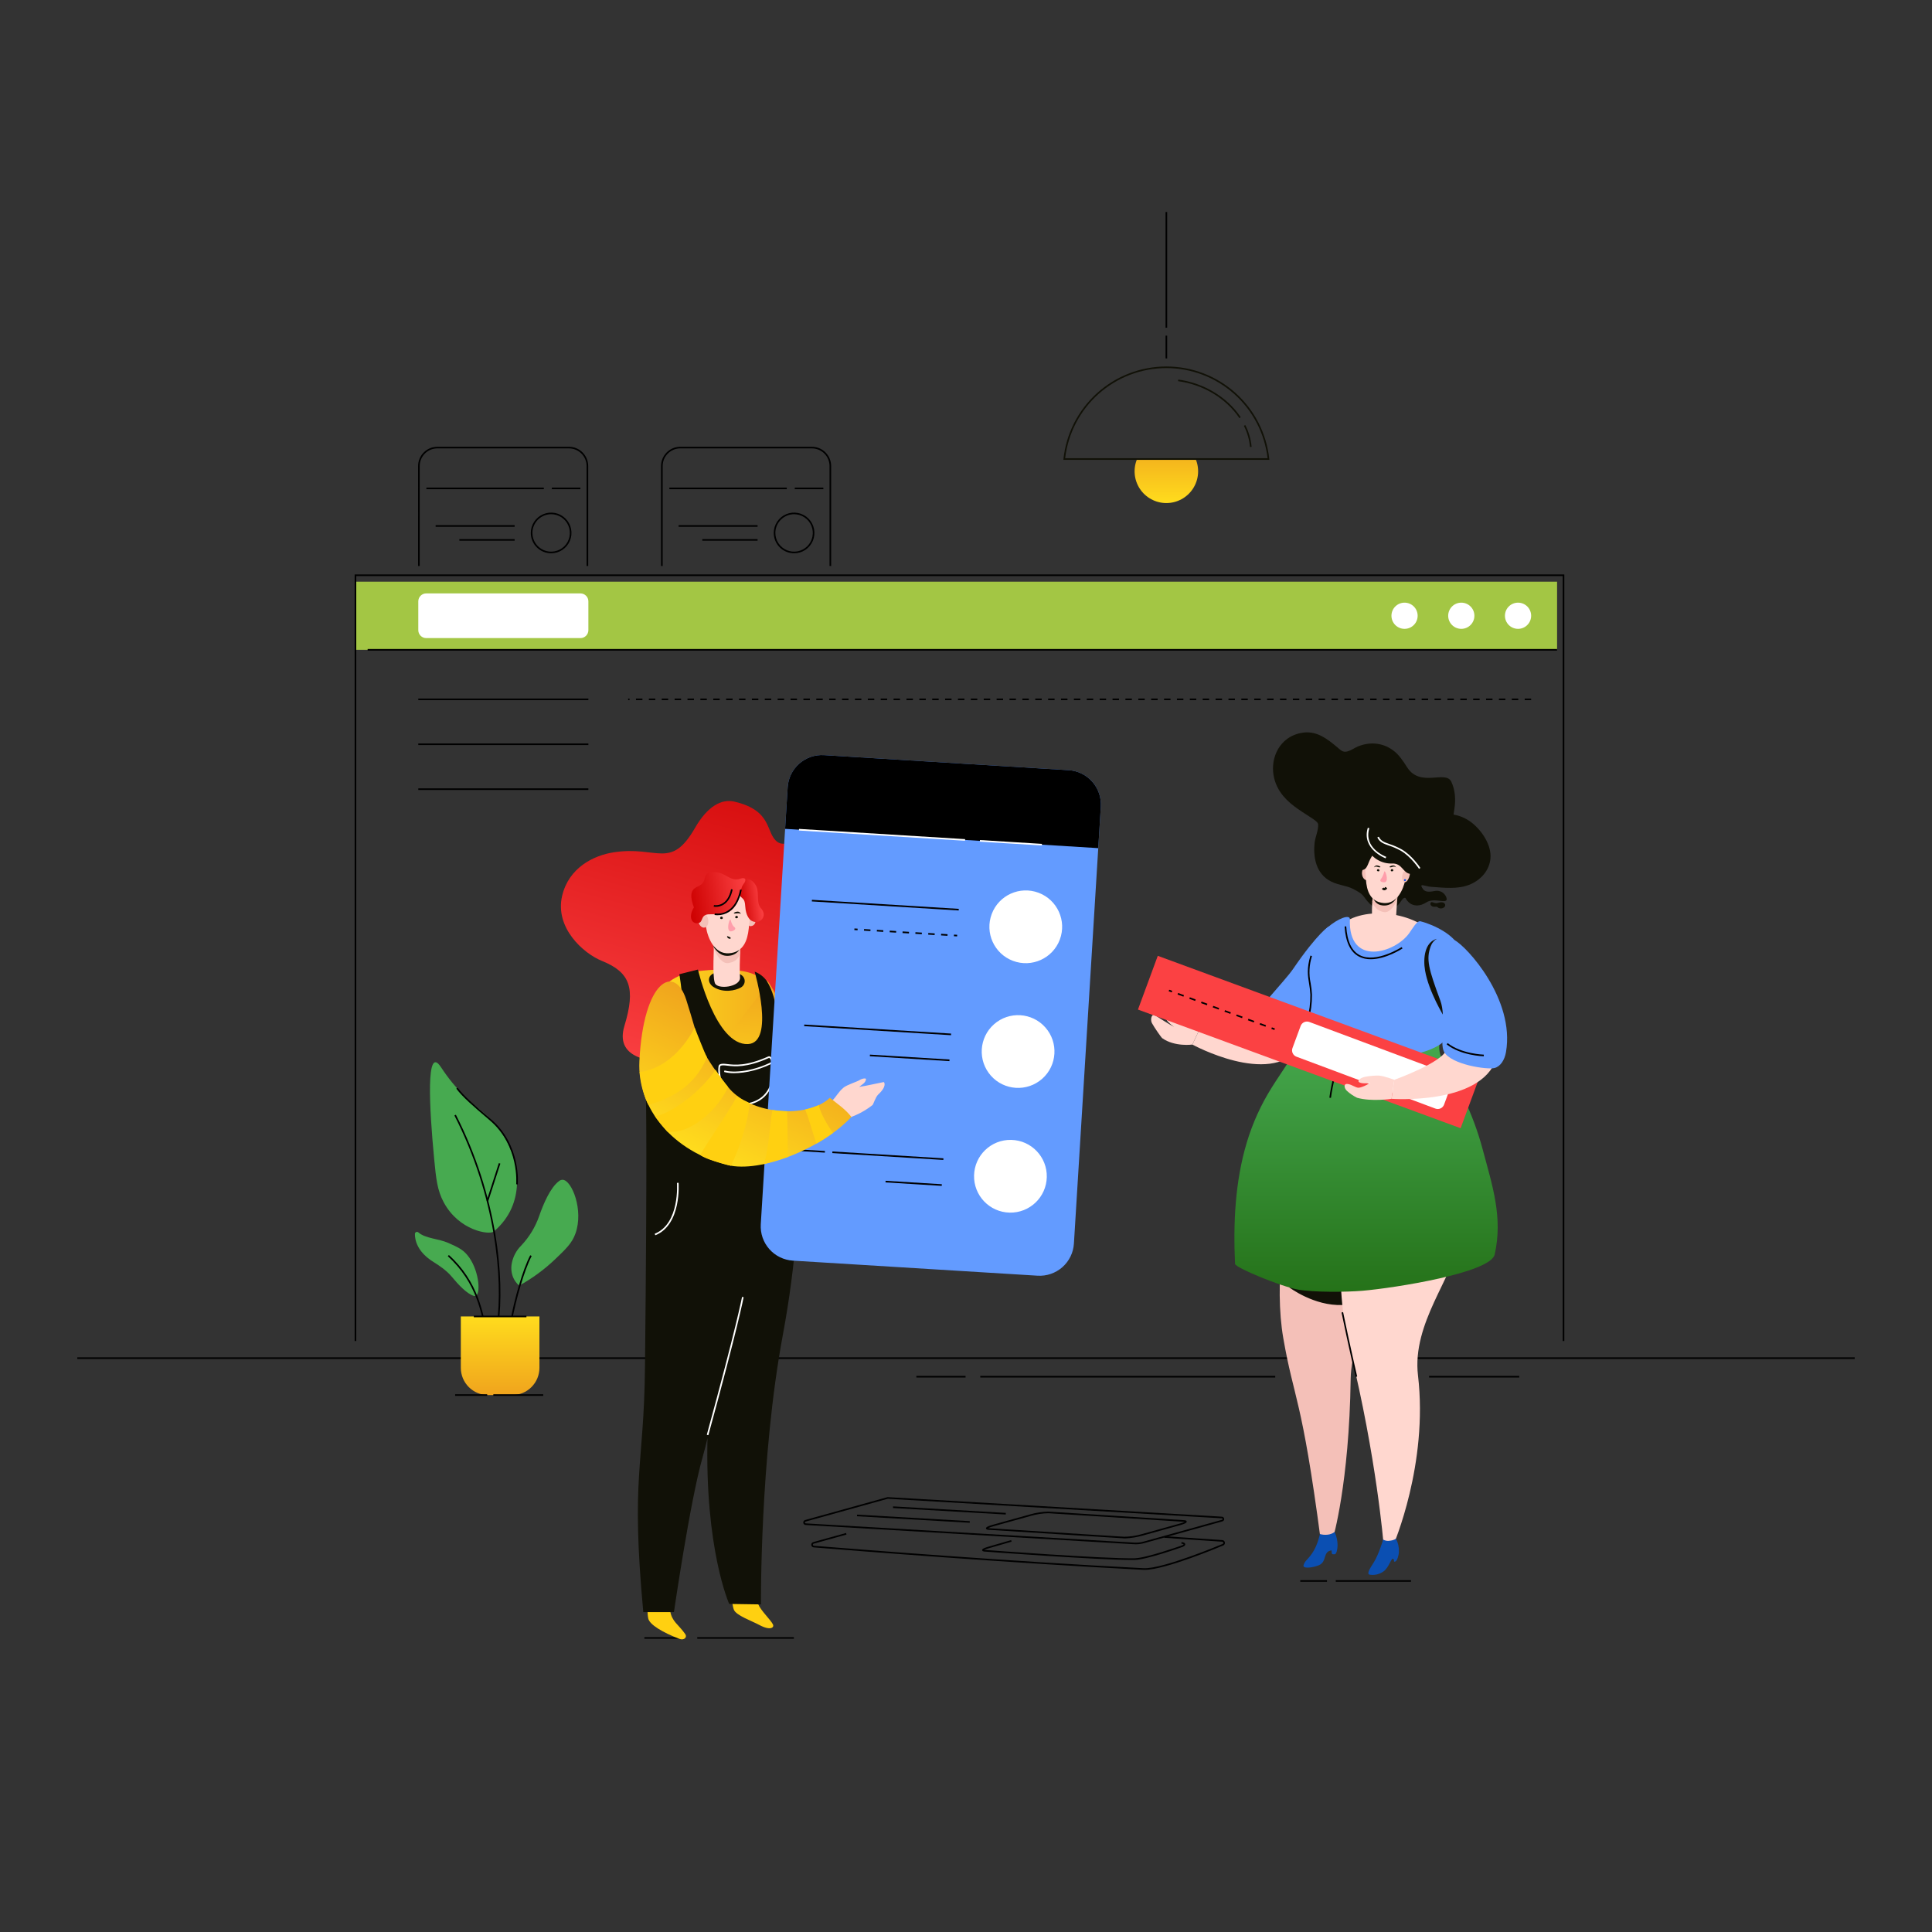 <svg width="589" height="589" viewBox="0 0 589 589" fill="none" xmlns="http://www.w3.org/2000/svg">
<rect x="0" y="0" width="589" height="589" fill="#333333" stroke="none"/>
<g clip-path="url(#clip0_144_1861)">
<path d="M565.441 413.804H23.561V414.295H565.441V413.804ZM430.168 481.736H407.233V482.227H430.168V481.736ZM404.546 481.736H396.414V482.227H404.546V481.736ZM201.531 172.554H202.022V142.07C202.024 140.645 202.59 139.28 203.598 138.272C204.605 137.265 205.971 136.698 207.395 136.697H247.524C248.948 136.698 250.314 137.265 251.321 138.272C252.329 139.28 252.895 140.645 252.897 142.07V172.554H253.388V142.07C253.386 140.515 252.768 139.025 251.668 137.925C250.569 136.826 249.078 136.208 247.524 136.206H207.395C205.84 136.208 204.35 136.826 203.251 137.925C202.151 139.025 201.533 140.515 201.531 142.07V172.554Z" fill="black"/>
<path d="M242.088 168.677C243.314 168.677 244.513 168.313 245.533 167.632C246.552 166.951 247.347 165.982 247.816 164.849C248.285 163.716 248.408 162.469 248.169 161.267C247.93 160.064 247.339 158.959 246.472 158.092C245.605 157.225 244.5 156.634 243.297 156.395C242.094 156.156 240.848 156.278 239.715 156.748C238.582 157.217 237.613 158.012 236.932 159.031C236.251 160.051 235.887 161.25 235.887 162.476C235.889 164.12 236.542 165.696 237.705 166.859C238.868 168.021 240.444 168.675 242.088 168.677ZM242.088 156.766C243.217 156.766 244.321 157.101 245.26 157.729C246.199 158.356 246.931 159.248 247.363 160.291C247.795 161.335 247.908 162.483 247.687 163.59C247.467 164.698 246.923 165.715 246.125 166.514C245.326 167.312 244.309 167.856 243.201 168.076C242.094 168.296 240.946 168.183 239.902 167.751C238.859 167.319 237.967 166.587 237.34 165.648C236.712 164.709 236.378 163.605 236.378 162.476C236.379 160.962 236.982 159.511 238.052 158.44C239.123 157.37 240.574 156.768 242.088 156.766ZM230.961 160.104H206.874V160.595H230.961V160.104ZM239.864 148.647H204.055V149.138H239.864V148.647ZM251.012 148.647H242.297V149.138H251.012V148.647ZM230.961 164.357H214.105V164.848H230.961V164.357ZM127.466 172.554H127.957V142.07C127.958 140.645 128.525 139.28 129.533 138.272C130.54 137.265 131.906 136.698 133.33 136.697H173.459C174.884 136.698 176.249 137.265 177.257 138.272C178.264 139.28 178.831 140.645 178.832 142.07V172.554H179.323V142.07C179.321 140.515 178.703 139.025 177.604 137.925C176.504 136.826 175.014 136.208 173.459 136.206H133.33C131.776 136.208 130.285 136.826 129.186 137.925C128.087 139.025 127.468 140.515 127.467 142.07L127.466 172.554Z" fill="black"/>
<path d="M168.023 168.677C169.249 168.677 170.448 168.313 171.467 167.632C172.487 166.951 173.282 165.982 173.751 164.849C174.221 163.716 174.343 162.469 174.104 161.267C173.865 160.064 173.274 158.959 172.407 158.092C171.54 157.225 170.435 156.634 169.232 156.395C168.03 156.155 166.783 156.278 165.65 156.747C164.517 157.217 163.548 158.011 162.867 159.031C162.186 160.051 161.822 161.249 161.822 162.476C161.824 164.12 162.477 165.696 163.64 166.858C164.802 168.021 166.379 168.675 168.023 168.677ZM168.023 156.766C169.152 156.766 170.256 157.101 171.195 157.728C172.134 158.356 172.866 159.247 173.298 160.291C173.73 161.334 173.843 162.482 173.623 163.59C173.402 164.697 172.859 165.715 172.06 166.513C171.261 167.312 170.244 167.856 169.136 168.076C168.029 168.296 166.881 168.183 165.837 167.751C164.794 167.319 163.902 166.587 163.275 165.648C162.648 164.709 162.313 163.605 162.313 162.476C162.314 160.962 162.917 159.511 163.987 158.44C165.057 157.37 166.509 156.768 168.023 156.766ZM156.896 160.104H132.809V160.594H156.896V160.104ZM165.8 148.646H129.99V149.137H165.8V148.646ZM176.947 148.646H168.232V149.137H176.947V148.646ZM156.896 164.357H140.04V164.848H156.896V164.357ZM242.026 499.112H212.569V499.603H242.026V499.112ZM294.367 419.467H279.367V419.958H294.367V419.467ZM388.779 419.467H298.856V419.958H388.779V419.467ZM463.168 419.467H435.675V419.958H463.168V419.467ZM207.233 499.112H196.454V499.603H207.233V499.112Z" fill="black"/>
<path d="M474.699 177.338H108.366V198.107H474.699V177.338Z" fill="#A3C644"/>
<path d="M108.119 408.83H108.61V175.62H476.415V408.83H476.906V175.129H108.119V408.83Z" fill="black"/>
<path d="M474.699 197.861H112.079V198.352H474.699V197.861Z" fill="black"/>
<path d="M462.8 191.715C460.594 191.715 458.806 189.927 458.806 187.722C458.806 185.516 460.594 183.729 462.8 183.729C465.005 183.729 466.793 185.516 466.793 187.722C466.793 189.927 465.005 191.715 462.8 191.715Z" fill="white"/>
<path d="M445.499 191.715C443.293 191.715 441.505 189.927 441.505 187.722C441.505 185.516 443.293 183.729 445.499 183.729C447.704 183.729 449.492 185.516 449.492 187.722C449.492 189.927 447.704 191.715 445.499 191.715Z" fill="white"/>
<path d="M428.198 191.715C425.992 191.715 424.205 189.927 424.205 187.722C424.205 185.516 425.992 183.729 428.198 183.729C430.403 183.729 432.191 185.516 432.191 187.722C432.191 189.927 430.403 191.715 428.198 191.715Z" fill="white"/>
<path d="M129.94 180.911H176.96C178.294 180.911 179.375 181.993 179.375 183.327V192.117C179.375 193.451 178.294 194.533 176.96 194.533H129.94C128.606 194.533 127.524 193.451 127.524 192.117V183.327C127.524 181.993 128.606 180.911 129.94 180.911Z" fill="white"/>
<path d="M150.559 375.441C149.228 376.575 139.934 375.254 135.254 366.5C133.312 362.868 132.945 359.378 132.366 353.348C130.863 337.694 129.818 318.343 134.401 325.296C144.03 339.901 150.664 337.879 155.973 351.16C157.259 354.377 160.832 366.687 150.559 375.441Z" fill="#47AA50"/>
<path d="M151.964 403.918C153.885 389.847 151.636 364.622 138.975 339.842L138.538 340.065C151.147 364.744 153.389 389.85 151.478 403.851L151.964 403.918Z" fill="black"/>
<path d="M152.543 354.744L152.076 354.593L148.354 366.115L148.821 366.266L152.543 354.744Z" fill="black"/>
<path d="M157.852 361.091C157.864 360.971 158.929 349.07 149.629 341.167C144.561 336.86 141.35 334.067 139.508 331.595L139.114 331.888C140.988 334.402 144.216 337.212 149.311 341.541C158.417 349.279 157.375 360.925 157.364 361.042L157.852 361.091Z" fill="black"/>
<path d="M156.048 385.044C155.737 386.533 155.881 388.081 156.461 389.488C156.877 390.428 157.494 391.266 158.268 391.944C162.27 389.741 165.969 387.028 169.273 383.872C172.604 380.69 174.377 378.995 175.429 376.078C177.999 368.946 174.339 359.817 171.541 359.671C171.105 359.675 170.684 359.836 170.357 360.125C167.796 362.09 165.715 366.852 164.336 370.835C163.16 374.168 161.294 377.214 158.86 379.775C157.42 381.213 156.441 383.047 156.048 385.044Z" fill="#47AA50"/>
<path d="M156.13 402.538C157.275 396.362 159.752 387.383 162.086 382.907L161.651 382.681C159.269 387.247 156.827 396.081 155.647 402.448L156.13 402.538Z" fill="black"/>
<path d="M126.494 376.119C126.507 376.005 126.551 375.897 126.621 375.806C126.691 375.715 126.784 375.645 126.891 375.603C126.998 375.561 127.114 375.548 127.227 375.567C127.34 375.586 127.446 375.635 127.533 375.71C129.695 377.609 133.697 377.593 136.712 378.944C139.501 380.195 140.986 380.861 142.432 382.576C145.966 386.767 146.634 394.108 145.125 395.003C145.002 395.064 144.868 395.097 144.731 395.101C144.595 395.105 144.459 395.079 144.333 395.027C142.332 394.398 139.77 391.702 137.828 389.345C136.198 387.368 134.14 385.975 132.147 384.731C127.206 381.649 126.463 378.07 126.494 376.119Z" fill="#47AA50"/>
<path d="M148.435 409.425L148.918 409.335C148.795 408.671 148.675 407.949 148.547 407.177C147.46 400.623 145.817 390.72 136.845 382.612L136.516 382.977C145.361 390.969 146.987 400.771 148.063 407.257C148.192 408.032 148.312 408.758 148.435 409.425Z" fill="black"/>
<path d="M164.453 401.341H140.488V417.006C140.488 419.208 141.362 421.319 142.919 422.875C144.475 424.432 146.586 425.306 148.788 425.306H156.153C158.354 425.306 160.466 424.432 162.022 422.875C163.579 421.319 164.453 419.208 164.453 417.006V401.341Z" fill="url(#paint0_linear_144_1861)"/>
<path d="M160.492 401.096H144.451V401.587H160.492V401.096Z" fill="black"/>
<path d="M363.517 318.451C363.517 318.451 386.848 331.215 396.154 319.531C402.056 312.123 406.231 300.297 405.956 294.771C405.715 289.951 404.925 282.633 401.754 287.308C397.733 293.234 392.444 298.95 385.962 309.074C382.934 313.803 365.513 314.18 365.513 314.18L363.517 318.451Z" fill="#FFD7CF"/>
<path d="M363.516 318.451C363.516 318.451 358.154 319.209 354.339 316.517C354.018 316.291 351.881 313.212 351.183 311.907C350.609 310.834 351.082 308.846 352.182 309.556C356.509 312.349 357.971 313.091 357.971 313.091C357.971 313.091 356.149 311.869 355.633 310.88C355.432 310.493 356.577 309.997 357.826 310.401C358.829 310.726 360.582 310.99 361.473 311.376C363.054 312.06 365.512 314.179 365.512 314.179L363.516 318.451Z" fill="#FFD7CF"/>
<path d="M396.037 359.444C400.479 350.586 409.911 343.6 415.891 346.118C422.999 349.113 427.402 367.65 426.311 375.286C424.77 386.082 411.988 405.547 411.774 420.395C411.314 452.382 406.369 469.008 406.369 469.008L402.618 469.362C396.82 425.544 394.546 427.031 391.229 407.952C388.462 392.032 391.279 368.93 396.037 359.444Z" fill="#F4C0B8"/>
<path d="M418.816 393.15C418.816 393.15 398.646 389.597 393.067 392.498C393.067 392.498 400.631 398.209 409.231 397.85C416.517 397.545 418.816 393.15 418.816 393.15H418.816Z" fill="#111107"/>
<path d="M411.433 290.051C409.191 287.623 407.076 285.081 405.097 282.434C405.097 282.434 401.754 284.38 394.265 295.332C391.301 299.667 382.238 308.308 382.655 311.13C383.315 315.59 393.228 320.796 395.515 321.009C397.362 321.182 399.239 319.74 400.437 317.602C408.437 303.328 414.312 293.119 411.433 290.051Z" fill="#639BFF"/>
<path d="M413.698 359.038C418.14 350.18 435.588 345.339 441.567 347.858C448.676 350.852 445.741 370.92 444.65 378.555C443.109 389.352 430.415 403.375 432.297 419.326C435.491 446.382 424.774 471.079 424.774 471.079L421.796 470.741C421.796 470.741 419.684 444.435 411.56 411.416C406.364 390.298 408.941 368.524 413.698 359.038Z" fill="#FFD7CF"/>
<path d="M455.676 382.455C454.419 388.041 425.255 392.67 415.322 393.512C410.438 393.925 400.545 394.017 395.72 393.155C390.616 392.244 376.575 386.486 376.521 385.311C375.951 372.928 376.525 360.306 380.086 348.359C381.863 342.417 384.439 336.743 387.743 331.494C391.094 326.156 394.966 321.104 397.513 315.305C397.864 314.504 398.907 313.854 399.741 314.507C404.759 318.433 411.039 319.78 417.312 319.593C420.893 319.429 424.452 318.936 427.943 318.121C431.046 317.447 434.239 316.227 437.45 316.546C438.168 316.617 439.007 317.282 438.866 318.102C438.307 321.361 440.175 324.081 441.811 326.729C443.378 329.252 444.815 331.854 446.117 334.523C448.577 339.605 450.548 344.909 452.005 350.364C455 361.559 458.221 371.15 455.676 382.455Z" fill="url(#paint1_linear_144_1861)"/>
<path d="M425.574 469.071C425.574 469.071 425.152 469.551 423.678 469.72C422.989 469.845 422.277 469.718 421.674 469.361C421.674 469.361 420.386 473.78 418.882 476.205C417.87 477.837 416.498 479.79 417.531 480.06C418.985 480.301 420.476 479.971 421.693 479.139C423.566 477.881 424.157 474.611 424.805 475.287C425.179 475.678 424.709 476.368 425.44 476.025C425.94 475.791 426.446 474.216 426.478 473.074C426.534 471.684 426.222 470.303 425.575 469.071H425.574Z" fill="#0B4FB2"/>
<path d="M435.096 282.992C426.917 276.842 411.04 276.31 406.038 285.211C404.23 288.43 407.502 296.326 410.592 298.542C414.812 301.568 420.951 301.573 426.131 300.421C431.228 299.287 436.266 296.974 439.372 293.409C442.911 289.345 438.887 285.844 435.096 282.992Z" fill="#FFD7CF"/>
<path d="M390.325 241.478C392.627 244.884 396.1 246.929 399.499 249.139C400.689 249.913 401.818 250.656 401.858 251.326C401.966 253.153 400.976 255.136 400.78 256.947C400.317 261.238 401.108 266.44 405.893 268.791C408.1 269.876 410.574 269.981 412.579 271.032C415.869 272.756 415.283 272.883 416.928 274.814C420.15 278.597 424.739 278.389 427.059 274.832C427.469 274.203 428.256 273.098 428.753 274.146C429.74 276.229 435.089 273.475 433.566 270.726C432.668 269.106 434.44 270.234 436.338 270.366C440.348 270.644 444.433 271.175 448.079 269.677C451.464 268.285 454.093 265.358 454.393 261.644C454.715 257.669 451.88 253.29 448.55 250.691C446.975 249.496 445.137 248.694 443.189 248.353C442.904 248.296 444.718 243.128 442.454 238.321C440.738 234.68 432.999 240.206 428.992 233.937C427.773 232.03 426.498 230.027 424.579 228.659C421.232 226.274 417.381 226.186 413.999 227.559C412.868 228.018 411.434 229.144 410.137 229.178C409.144 229.204 408.522 228.519 407.695 227.822C404.672 225.274 401.587 222.896 397.566 223.321C388.802 224.249 385.49 234.321 390.325 241.478Z" fill="#111107"/>
<path d="M437.235 271.655C433.014 272.552 434.166 269.966 432.267 269.889C430.573 269.82 429.047 270.872 428.594 271.905C427.597 274.179 430.748 277.781 434.872 275.09C437.169 273.591 440.882 275.569 441.042 274.203C441.139 273.371 439.878 271.094 437.235 271.655Z" fill="#111107"/>
<path d="M437.619 276.44C438.38 276.348 438.16 276.712 438.868 276.903C439.143 276.98 439.434 276.979 439.708 276.9C439.983 276.822 440.23 276.669 440.423 276.458C440.992 275.687 440.172 274.607 438.39 275.267C437.397 275.635 436.549 274.719 436.22 275.135C435.805 275.661 436.288 276.601 437.619 276.44Z" fill="#111107"/>
<path d="M415.349 265.332C415.593 264.596 416.473 264.578 417.269 265.153C417.924 265.626 417.823 268.474 416.71 268.372C415.54 268.264 414.926 266.602 415.349 265.332Z" fill="#F4C0B8"/>
<path d="M418.416 282.009C418.122 278.319 418.207 272.539 419.139 271.186C420.459 269.273 426.465 269.389 426.14 272.08C425.902 274.044 425.575 281.021 425.393 282.493C425.137 284.56 418.628 284.67 418.416 282.009Z" fill="#FFD7CF"/>
<path d="M426.129 272.163L425.946 274.269C424.932 276.561 423.459 278.422 421.765 278.042C420.965 277.888 420.224 277.515 419.624 276.965C419.023 276.415 418.588 275.709 418.364 274.925L418.605 272.246L426.129 272.163Z" fill="#F4C0B8"/>
<path d="M426.398 270.482V272.528C425.385 274.82 423.964 276.264 421.529 276.047C419.638 275.879 418.814 274.547 418.265 272.967L418.875 270.564L426.398 270.482Z" fill="#111107"/>
<path d="M417.96 258.112C419.419 256.45 424.306 254.49 427.013 257.977C429.239 260.846 429.075 265 428.46 268.098C427.8 271.423 425.753 275.664 421.784 275.297C417.612 274.912 416.661 271.357 416.429 268.19C416.163 264.559 415.595 260.808 417.96 258.112Z" fill="#FFD7CF"/>
<path d="M422.035 265.711C422.23 265.046 423.453 268.328 422.348 268.901C421.94 269.112 420.769 268.887 420.811 268.43C420.869 267.807 421.354 268.029 422.035 265.711Z" fill="#FF9EAB"/>
<path d="M427.673 266.298C428.094 265.187 429.032 264.749 429.685 265.473C430.225 266.073 429.374 268.976 428.256 268.981C427.532 268.984 427.197 267.549 427.672 266.298H427.673Z" fill="#F4C0B8"/>
<path d="M415.86 255.015C419.14 253.723 421.859 256.544 418.747 260.354C417.005 262.485 417.181 264.531 415.768 265.118C413.075 266.236 410.156 257.262 415.86 255.015Z" fill="#111107"/>
<path d="M433.383 263.153C430.479 261.247 433.51 258.848 431.746 256.261C430.202 253.999 428.199 253.726 427.094 251.271C425.985 248.806 424.176 250.957 420.116 250.104C416.246 249.291 414.134 254.209 416.971 259.039C417.695 260.358 418.772 261.451 420.08 262.195C421.388 262.94 422.878 263.307 424.382 263.256C427.486 263.134 427.591 266.012 429.861 266.417C433.483 267.063 436.531 264.748 436.531 264.748C435.409 264.374 434.348 263.836 433.383 263.153Z" fill="#111107"/>
<path d="M442.862 302.185C442.001 306.761 441.63 311.366 440.97 315.963C440.499 319.249 431.29 322.417 421.978 322.413C401.382 322.404 395.928 315.074 396.878 312.16C399.711 303.477 399.082 304.212 398.357 296.593C397.247 284.932 411.639 277.132 411.527 280.249C411.007 294.787 425.225 290.594 429.594 284.533C430.666 283.046 431.97 280.598 433.072 280.875C437.356 281.954 443.621 285.22 444.714 288.745C445.472 291.194 443.707 297.691 442.862 302.185Z" fill="#639BFF"/>
<path d="M438.034 286.22C434.339 287.216 433.811 292.147 434.458 295.916C435.567 302.378 440.288 310.01 440.288 310.01L441.844 303.454L438.034 286.22Z" fill="#111107"/>
<path d="M406.882 467.043C406.222 467.539 405.432 467.831 404.608 467.883C403.864 467.951 403.113 467.881 402.393 467.679C402.393 467.679 401.729 471.131 399.97 473.627C398.543 475.653 397.844 475.779 397.416 477.156C397.038 478.373 400.305 477.942 402.105 477.17C404.638 476.083 403.186 472.989 405.956 472.66C406.005 473.931 406.034 473.85 406.842 473.85C407.479 473.85 407.741 472.293 407.781 471.151C407.779 469.733 407.472 468.332 406.881 467.043H406.882Z" fill="#0B4FB2"/>
<path d="M422.911 270.887C422.911 270.887 422.098 272.015 421.26 270.988C421.418 270.837 421.599 270.709 421.795 270.611C421.869 270.602 422.06 270.755 422.06 270.755C422.06 270.755 422.251 270.411 422.367 270.404C422.549 270.393 422.911 270.887 422.911 270.887ZM420.814 264.364C420.997 264.204 420.12 263.73 419.503 263.873C419.221 263.971 418.988 264.174 418.853 264.439C419.007 264.314 419.192 264.233 419.388 264.204C419.584 264.175 419.785 264.199 419.969 264.274C420.339 264.426 420.703 264.461 420.814 264.364ZM423.651 264.364C423.469 264.204 424.346 263.73 424.963 263.873C425.245 263.971 425.478 264.174 425.613 264.439C425.459 264.314 425.274 264.233 425.078 264.204C424.881 264.175 424.681 264.199 424.497 264.274C424.127 264.426 423.763 264.461 423.651 264.364ZM419.78 265.305C419.794 265.208 419.846 265.12 419.924 265.06C420.002 264.999 420.1 264.972 420.198 264.982C420.295 264.992 420.386 265.039 420.45 265.114C420.513 265.189 420.546 265.285 420.541 265.384C420.519 265.594 420.371 265.654 420.161 265.632C419.951 265.61 419.758 265.516 419.78 265.306V265.305ZM424.002 265.37C423.997 265.32 424.003 265.268 424.018 265.22C424.034 265.171 424.059 265.126 424.092 265.087C424.125 265.049 424.165 265.017 424.211 264.994C424.257 264.971 424.306 264.957 424.357 264.954C424.408 264.95 424.459 264.957 424.507 264.974C424.556 264.99 424.6 265.016 424.638 265.05C424.676 265.084 424.707 265.125 424.729 265.171C424.751 265.217 424.763 265.267 424.766 265.318C424.78 265.529 424.595 265.622 424.384 265.636C424.173 265.65 424.017 265.581 424.002 265.371L424.002 265.37Z" fill="#111107"/>
<path d="M428.023 268.364C428.02 268.323 428.025 268.282 428.038 268.243C428.05 268.204 428.071 268.167 428.098 268.136C428.125 268.105 428.157 268.08 428.194 268.061C428.231 268.043 428.271 268.032 428.312 268.029C428.353 268.026 428.394 268.032 428.433 268.045C428.472 268.058 428.508 268.079 428.539 268.106C428.57 268.133 428.595 268.167 428.613 268.204C428.631 268.241 428.642 268.281 428.644 268.322C428.655 268.493 428.505 268.568 428.334 268.58C428.162 268.591 428.035 268.535 428.023 268.364V268.364Z" fill="#004CF3"/>
<path d="M422.431 261.679L422.602 261.218C422.315 261.112 415.611 258.539 417.467 252.496L416.998 252.352C415.004 258.838 422.356 261.651 422.431 261.679ZM432.612 264.883L433.023 264.615C432.92 264.457 430.463 260.71 427.228 258.894C426.061 258.254 424.837 257.723 423.571 257.308C422.018 256.763 420.993 256.402 420.339 255.086L419.899 255.303C420.642 256.8 421.802 257.207 423.409 257.771C424.648 258.175 425.846 258.695 426.988 259.322C430.116 261.078 432.588 264.845 432.612 264.883Z" fill="white"/>
<path d="M417.882 292.435C422.473 292.435 427.328 289.316 427.584 289.148L427.316 288.737C427.239 288.787 419.556 293.724 414.609 291.231C412.105 289.97 410.695 287.005 410.419 282.419L409.929 282.448C410.217 287.222 411.717 290.324 414.389 291.67C415.477 292.196 416.674 292.458 417.882 292.435ZM405.765 334.702C406.329 330.531 407.388 326.442 408.921 322.522L408.468 322.334C406.919 326.296 405.847 330.428 405.278 334.644L405.765 334.702ZM413.279 419.77L413.757 419.659C413.735 419.564 411.526 410.037 409.468 400.038L408.987 400.137C411.047 410.142 413.257 419.675 413.279 419.77ZM420.467 322.66C423.112 322.668 425.755 322.522 428.383 322.221L428.318 321.735C428.146 321.758 410.969 323.963 401.884 318.244L401.622 318.66C406.835 321.94 414.632 322.66 420.467 322.66ZM388.418 315.649L388.811 315.354C388.77 315.3 384.737 309.863 384.737 304.521H384.247C384.247 310.029 388.247 315.422 388.418 315.649ZM399.003 310.909C399.673 308.404 400 305.82 399.975 303.227C399.919 302.058 399.783 300.894 399.571 299.742C398.973 296.996 399.113 294.141 399.977 291.467L399.506 291.328C398.339 295.287 398.702 297.489 399.087 299.822C399.296 300.953 399.428 302.096 399.485 303.245C399.508 305.786 399.187 308.319 398.531 310.775L399.003 310.909Z" fill="black"/>
<path d="M445.292 343.955L346.923 307.78L352.967 291.396L451.336 327.571L445.292 343.955Z" fill="#FB4143"/>
<path d="M357.379 302.074L356.457 301.737L356.288 302.197L357.21 302.535L357.379 302.074Z" fill="black"/>
<path d="M385.8 313.012L385.969 312.551L384.182 311.896L384.013 312.357L385.8 313.012ZM382.227 311.702L382.395 311.242L380.609 310.587L380.44 311.048L382.227 311.702ZM378.653 310.392L378.822 309.932L377.035 309.277L376.866 309.738L378.653 310.392ZM375.08 309.083L375.248 308.622L373.462 307.968L373.292 308.428L375.08 309.083ZM371.506 307.773L371.675 307.312L369.888 306.658L369.719 307.119L371.506 307.773ZM367.932 306.464L368.101 306.003L366.314 305.348L366.145 305.808L367.932 306.464ZM364.359 305.154L364.528 304.693L362.741 304.039L362.572 304.499L364.359 305.154ZM360.786 303.844L360.954 303.383L359.167 302.729L358.998 303.189L360.786 303.844Z" fill="black"/>
<path d="M388.676 313.545L387.754 313.207L387.585 313.668L388.507 314.006L388.676 313.545Z" fill="black"/>
<path d="M437.604 337.969L395.241 322.152C394.732 321.961 394.319 321.577 394.092 321.083C393.866 320.589 393.844 320.026 394.032 319.516L396.518 312.777C396.612 312.523 396.754 312.29 396.938 312.092C397.122 311.893 397.343 311.733 397.589 311.621C397.835 311.508 398.101 311.445 398.371 311.435C398.641 311.425 398.911 311.469 399.164 311.563L441.527 327.381C442.037 327.572 442.45 327.956 442.676 328.45C442.903 328.944 442.924 329.507 442.736 330.017L440.25 336.756C440.157 337.01 440.014 337.242 439.83 337.441C439.646 337.639 439.425 337.799 439.179 337.912C438.933 338.025 438.668 338.088 438.397 338.098C438.127 338.107 437.858 338.064 437.604 337.969Z" fill="white"/>
<path d="M424.236 334.99C424.236 334.99 451.325 336.985 456.19 322.862C459.275 313.907 454.722 307.872 452.614 302.756C450.776 298.293 439.886 295.454 440.635 301.761C441.541 309.383 443.034 312.462 440.984 319.957C439.909 323.886 425.066 329.198 425.066 329.198L424.236 334.99Z" fill="#FFD7CF"/>
<path d="M424.236 334.99C424.236 334.99 418.219 335.934 413.723 334.673C412.602 334.123 411.565 333.417 410.641 332.578C409.742 331.759 409.536 330.312 410.835 330.467C412.177 330.628 413.316 331.667 414.224 331.611C415.467 331.533 417.8 330.114 417.8 330.114C417.8 330.114 415.067 330.597 414.25 329.837C413.931 329.54 414.435 328.55 416.56 328.207C417.803 327.993 419.062 327.892 420.323 327.905C422.041 328.022 425.066 329.198 425.066 329.198L424.236 334.99Z" fill="#FFD7CF"/>
<path d="M443.444 286.619C439.047 284.349 436.833 286.701 436.183 288.457C434.722 292.414 435.501 295.313 439.116 305.07C440.941 309.994 438.864 318.071 440.202 320.591C442.315 324.574 453.397 326.166 455.625 325.603C457.423 325.148 458.71 323.161 459.125 320.745C461.891 304.619 447.183 288.548 443.444 286.619Z" fill="#639BFF"/>
<path d="M452.351 322.018L452.363 321.528C452.296 321.526 445.53 321.318 441.339 318.005L441.034 318.39C445.356 321.806 452.067 322.011 452.351 322.018ZM346.275 470.793C347.129 470.793 347.978 470.677 348.8 470.448L372.677 463.812C372.843 463.766 372.987 463.663 373.084 463.52C373.18 463.378 373.223 463.206 373.205 463.035C373.187 462.864 373.108 462.705 372.984 462.586C372.86 462.467 372.697 462.397 372.525 462.386L270.591 456.422L270.552 456.433L245.446 463.41C245.27 463.459 245.118 463.568 245.015 463.719C244.913 463.869 244.868 464.051 244.887 464.232C244.906 464.414 244.989 464.582 245.121 464.707C245.253 464.833 245.425 464.908 245.607 464.919L345.722 470.777C345.906 470.788 346.091 470.793 346.275 470.793ZM270.644 456.917L372.496 462.876C372.552 462.879 372.605 462.902 372.646 462.941C372.687 462.979 372.712 463.031 372.718 463.087C372.724 463.142 372.71 463.198 372.679 463.245C372.647 463.291 372.6 463.325 372.546 463.34L348.669 469.976C347.72 470.239 346.734 470.344 345.751 470.287L245.636 464.429C245.57 464.425 245.508 464.398 245.46 464.352C245.412 464.307 245.382 464.246 245.375 464.181C245.368 464.115 245.385 464.049 245.422 463.995C245.459 463.94 245.514 463.901 245.577 463.883L270.644 456.917Z" fill="black"/>
<path d="M295.66 463.748L261.293 461.761L261.265 462.251L295.632 464.238L295.66 463.748Z" fill="black"/>
<path d="M306.645 461.233L272.277 459.25L272.249 459.74L306.616 461.723L306.645 461.233Z" fill="black"/>
<path d="M343.053 469.004C344.791 468.929 346.514 468.655 348.189 468.188L359.763 464.972C361.842 464.394 361.803 464.034 361.785 463.86C361.747 463.497 361.21 463.464 360.98 463.45L319.645 460.84C317.801 460.87 315.968 461.141 314.194 461.647L302.621 464.863C300.542 465.441 300.58 465.802 300.598 465.975C300.637 466.338 301.174 466.372 301.403 466.386L342.739 468.995C342.835 469.001 342.94 469.004 343.053 469.004ZM361.132 463.957C360.654 464.192 360.15 464.374 359.632 464.499L348.058 467.715C346.337 468.207 344.559 468.473 342.769 468.506L301.433 465.896C301.36 465.891 301.3 465.886 301.251 465.879C301.73 465.643 302.233 465.461 302.752 465.336L314.325 462.12C316.046 461.627 317.824 461.361 319.614 461.33L360.95 463.939C361.023 463.944 361.083 463.95 361.132 463.957Z" fill="black"/>
<path d="M348.97 478.594C355.28 478.595 372.113 471.493 372.84 471.184C373.03 471.129 373.193 471.008 373.302 470.843C373.41 470.678 373.456 470.48 373.431 470.284C373.412 470.082 373.322 469.894 373.176 469.754C373.03 469.613 372.838 469.531 372.636 469.521L354.988 468.33L354.954 468.82L372.604 470.01C372.69 470.015 372.771 470.051 372.833 470.11C372.895 470.17 372.934 470.249 372.943 470.334C372.952 470.42 372.93 470.506 372.882 470.577C372.834 470.648 372.762 470.699 372.679 470.722C372.468 470.809 354.49 478.403 348.617 478.094C307.716 476.004 261.356 472.332 248.122 471.256C248.044 471.251 247.971 471.218 247.915 471.164C247.859 471.11 247.825 471.038 247.817 470.961C247.809 470.884 247.83 470.806 247.874 470.743C247.918 470.679 247.983 470.633 248.058 470.613L258.072 467.83L257.941 467.356L247.927 470.139C247.74 470.187 247.576 470.301 247.466 470.46C247.356 470.619 247.308 470.813 247.33 471.005C247.346 471.198 247.431 471.379 247.569 471.514C247.707 471.65 247.889 471.732 248.082 471.745C261.318 472.82 307.684 476.494 348.592 478.585C348.713 478.591 348.84 478.594 348.97 478.594Z" fill="black"/>
<path d="M344.913 475.574C345.268 475.574 345.594 475.571 345.892 475.565C349.487 475.492 359.445 471.977 359.868 471.827C360.879 471.547 361.378 471.187 361.333 470.762C361.295 470.404 360.883 470.173 360.2 470.132L360.17 470.622C360.664 470.652 360.832 470.789 360.847 470.821C360.832 470.873 360.597 471.116 359.72 471.36C359.601 471.401 349.398 475.004 345.882 475.074C336.847 475.253 300.625 472.557 300.26 472.53C300.186 472.525 300.125 472.519 300.075 472.513C300.553 472.278 301.057 472.096 301.575 471.971L308.398 470L308.262 469.528L301.442 471.499C299.365 472.075 299.404 472.436 299.422 472.609C299.46 472.973 299.998 473.006 300.227 473.02C300.577 473.046 334.484 475.574 344.913 475.574Z" fill="black"/>
<path d="M205.335 483.459C205.335 483.459 204.061 489.445 204.324 491.142C204.825 494.377 206.82 495.188 208.916 498.184C209.572 499.123 208.565 500.193 207.132 499.641C202.036 497.683 198.056 495.316 197.635 493.44C197.07 490.919 197.541 483.459 197.541 483.459H205.335ZM222.545 481.958C222.545 481.958 223.029 489.005 223.733 490.749C224.442 492.508 229.153 494.137 231.514 495.409C234.818 497.187 236.133 496.216 235.631 495.206C234.93 493.798 231.933 491.004 231.159 489.073C230.178 486.647 229.636 484.066 229.557 481.45L222.545 481.958Z" fill="#FFD011"/>
<path d="M256.815 277.175C258.434 273.515 255.767 255.346 246.766 256.114C242.37 256.489 238.954 258.013 237.104 256.742C233.259 254.1 235.843 247.177 223.898 244.389C219.996 243.479 215.714 245.75 211.892 252.39C204.449 265.322 200.488 257.757 187.058 259.847C180.931 260.8 173.421 264.535 171.386 273.06C169.079 282.723 177.668 290.59 183.554 292.969C192.074 296.411 193.864 301.233 190.364 312.757C184.656 331.552 227.915 321.772 237.389 315.47C243.084 311.683 239.609 305.393 245.39 302.531C254.634 297.954 256.018 303.778 262.529 300.859C272.491 296.393 262.547 283.091 256.815 277.175Z" fill="url(#paint2_linear_144_1861)"/>
<path d="M232.314 298.485C226.624 293.599 210.85 296.309 209.96 296.539C203.975 298.08 200.119 301.681 199.111 308.479C197.769 317.537 195.981 345.601 202.952 349.887C212.264 355.613 236.81 345.03 240.647 335.912C243.57 328.965 238.773 304.031 232.314 298.485Z" fill="url(#paint3_linear_144_1861)"/>
<path d="M225.313 296.867C223.724 296.251 218.564 296.43 218.319 296.488C215.546 297.152 215.546 299.679 217.576 300.934C220.611 302.809 224.222 301.977 225.842 301.067C227.498 300.136 227.528 297.727 225.313 296.867Z" fill="#111107"/>
<path d="M230.22 279.57C229.98 278.73 229.027 278.674 228.144 279.29C227.418 279.798 227.655 282.425 228.866 282.354C230.137 282.28 230.635 281.02 230.22 279.57Z" fill="#F4C0B8"/>
<path d="M225.601 298.022C225.26 292.616 226.174 287.764 225.212 286.264C223.852 284.141 217.337 284.048 217.591 286.976C217.778 289.114 217.083 297.033 217.925 299.662C218.614 301.813 225.783 300.911 225.601 298.022Z" fill="#FFD7CF"/>
<path d="M217.602 287.066L217.615 289.081C218.63 291.604 220.267 293.948 222.117 293.598C224.14 293.214 224.981 292.442 225.634 290.749L225.754 287.43L217.602 287.066Z" fill="#F4C0B8"/>
<path d="M217.484 285.08L217.568 288.743C218.568 290.109 219.908 291.77 222.571 291.34C223.288 291.239 223.966 290.949 224.534 290.5C225.102 290.051 225.541 289.458 225.805 288.783L225.636 285.444L217.484 285.08Z" fill="#111107"/>
<path d="M226.969 272.134C225.449 270.279 220.223 267.976 217.162 271.657C214.644 274.685 214.67 279.194 215.223 282.576C215.817 286.203 217.881 290.875 222.196 290.622C226.733 290.357 227.894 286.539 228.261 283.115C228.682 279.188 229.434 275.142 226.969 272.134Z" fill="#FFD7CF"/>
<path d="M222.732 280.4C223.385 282.937 224.12 282.418 224.16 283.095C224.189 283.592 222.936 284.131 222.502 283.888C221.324 283.226 222.544 279.671 222.732 280.4Z" fill="#FF9EAB"/>
<path d="M215.805 279.928C215.369 278.444 214.09 277.749 213.044 278.588C212.177 279.282 212.881 282.636 214.484 282.798C215.522 282.904 216.297 281.601 215.805 279.928V279.928Z" fill="#F4C0B8"/>
<path d="M230.609 270.307C228.486 265.524 222.37 268.845 225.605 273.088C226.499 274.261 227.034 273.822 227.202 276.341C227.391 279.156 228.488 280.412 229.24 280.785C231.697 282.003 234.188 279.274 231.955 276.849C230.5 275.269 231.49 272.291 230.61 270.307H230.609Z" fill="url(#paint4_linear_144_1861)"/>
<path d="M211.547 276.646C210.644 274.046 210.024 271.424 212.585 270.342C216.34 268.756 213.424 266.187 217.187 265.896C221.255 265.582 222.394 269.038 225.793 267.855C227.053 267.416 227.874 268.005 226.641 269.568C225.201 271.394 225.729 277.113 221.032 278.458C219.425 278.918 216.724 278.663 215.91 278.748C213.438 279.006 214.527 281.194 212.8 281.441C210.825 281.725 209.806 279.477 211.547 276.646Z" fill="url(#paint5_linear_144_1861)"/>
<path d="M283.628 318.597C287.312 317.21 290.608 314.955 293.235 312.022C293.484 311.749 293.675 309.54 294.369 308.627C296.596 305.7 295.432 304.695 295.277 304.757C292.665 305.797 290.688 306.74 288.256 307.608C288.881 306.83 289.907 306.17 289.874 305.017C289.86 304.567 288.589 305.048 287.984 305.654C287.498 306.14 284.468 307.785 283.685 308.713C282.296 310.359 282.145 311.558 280.875 313.369C282.281 314.713 282.288 317.19 283.628 318.597Z" fill="#FFD7CF"/>
<path d="M233.806 298.7C238.024 304.868 238.451 309.576 250.926 317.543C259.672 323.129 276.104 318.432 280.575 310.138C283.656 311.214 286.632 315.161 289.277 316.805C283.943 328.56 267.991 338.441 257.866 339.543C241.437 341.332 225.714 332.295 221.348 318.895C220.326 315.757 235.059 300.532 233.806 298.7Z" fill="url(#paint6_linear_144_1861)"/>
<path d="M228.725 330.253C233.894 326.312 240.75 320.649 241.794 310.403C240.354 309.002 238.972 306.5 237.464 304.754C236.446 310.703 231.97 321.2 224.485 325.133C225.63 327.045 227.06 328.771 228.725 330.253ZM237.888 336.35C244.718 334.729 250.186 324.829 250.922 317.544C249.154 316.458 247.452 315.266 245.827 313.975C244.191 320.097 238.172 330.203 232.742 333.461L237.888 336.35ZM258.874 339.398C259.654 334.052 259.787 325.031 258.398 319.887C257.343 319.573 255.086 319.856 254.303 319.099C253.378 324.5 250.376 334.102 249.233 339.503C251.21 340.271 256.784 339.538 258.874 339.398ZM273.891 331.945C273.891 331.945 271.39 323.117 269.75 318.302C268.35 318.773 266.923 319.164 265.478 319.472C266.206 324.513 268.028 329.33 268.413 335.538L273.891 331.945ZM285.194 320.868C285.194 320.868 279.557 316.127 278.119 313.297C277.055 314.282 275.903 315.169 274.679 315.946C277.021 318.796 279.103 321.496 281.732 324.932C281.732 324.932 285.358 321.348 285.194 320.868Z" fill="#FFD011"/>
<path d="M196.93 335.224C196.93 335.224 202.802 333.047 205.943 325.455C210.407 314.668 207.102 297.01 207.102 297.01L212.775 295.582C212.775 295.582 218.173 318.753 228.029 318.302C236.385 317.919 230.069 296.229 230.069 296.229C231.57 296.782 232.864 297.783 233.777 299.097C237.348 304.643 237.404 314.021 238.852 324.839C239.648 330.784 242.425 333.031 242.425 333.031C242.425 333.031 246.904 362.721 238.665 406.952C231.627 444.739 231.992 489.129 231.992 489.129L222.307 488.982C222.307 488.982 214.78 472.253 215.712 437.475C215.97 427.855 217.261 418.224 217.261 418.224C217.261 418.224 219.118 427.056 214.176 444.344C210.385 457.603 205.46 491.482 205.46 491.482H196.116C192.263 449.809 196.299 447.518 196.628 417C197.354 349.635 196.931 335.224 196.931 335.224H196.93ZM222.699 286.132C222.474 286.339 221.619 286.04 221.658 285.379C221.658 285.379 223.106 285.759 222.699 286.132ZM223.743 278.449C223.551 278.269 224.519 277.787 225.183 277.966C225.485 278.082 225.73 278.31 225.867 278.603C225.531 278.451 225.161 278.391 224.795 278.429C224.363 278.464 223.86 278.559 223.743 278.449ZM224.969 279.597C224.965 279.542 224.95 279.489 224.926 279.441C224.902 279.392 224.868 279.348 224.827 279.312C224.786 279.277 224.738 279.249 224.687 279.232C224.635 279.215 224.581 279.208 224.526 279.211C224.472 279.215 224.419 279.229 224.37 279.254C224.321 279.278 224.278 279.312 224.242 279.353C224.206 279.394 224.179 279.442 224.161 279.493C224.144 279.545 224.137 279.599 224.141 279.654C224.156 279.883 224.315 279.953 224.544 279.937C224.773 279.921 224.984 279.826 224.969 279.597ZM220.368 279.837C220.361 279.727 220.311 279.625 220.228 279.552C220.146 279.479 220.038 279.442 219.928 279.449C219.818 279.456 219.715 279.506 219.643 279.589C219.57 279.672 219.533 279.78 219.54 279.889C219.555 280.118 219.767 280.191 219.995 280.176C220.224 280.161 220.382 280.066 220.368 279.837Z" fill="#111107"/>
<path d="M227.343 336.923C232.623 336.236 234.711 332.89 235.534 330.204C236.578 326.793 235.923 323.075 234.97 322.234C234.876 322.135 234.754 322.068 234.62 322.041C234.486 322.014 234.347 322.028 234.221 322.082C227.518 325.078 223.929 324.655 221.786 324.403C220.771 324.283 220.038 324.196 219.414 324.512C219.305 324.589 219.216 324.69 219.152 324.807C219.088 324.924 219.051 325.053 219.044 325.186C218.734 326.833 219.426 331.268 221.489 333.574L221.854 333.246C219.97 331.14 219.377 327.284 219.479 325.688C219.465 325.43 219.522 325.173 219.643 324.945C220.128 324.702 220.765 324.777 221.728 324.89C223.922 325.148 227.595 325.58 234.422 322.53C234.45 322.517 234.516 322.488 234.646 322.602C235.376 323.247 236.107 326.655 235.065 330.06C234.284 332.608 232.3 335.783 227.28 336.436L227.343 336.923Z" fill="white"/>
<path d="M223.804 327.168C227.152 327.168 232.094 326.221 237.145 323.286L236.898 322.861C230.042 326.846 223.433 327.109 220.878 326.338L220.736 326.808C221.737 327.071 222.769 327.192 223.804 327.168ZM199.778 376.588C207.822 373.388 206.885 360.716 206.875 360.589L206.385 360.629C206.395 360.753 207.303 373.066 199.596 376.132L199.778 376.588ZM215.953 437.54C224.938 404.787 226.694 395.56 226.71 395.471L226.227 395.381C226.211 395.47 224.456 404.688 215.479 437.41L215.953 437.54Z" fill="white"/>
<path d="M218.767 279.023C220.011 279.022 221.227 278.66 222.267 277.98C224.173 276.735 225.471 274.485 226.125 271.291L225.644 271.192C225.017 274.253 223.791 276.399 221.999 277.569C220.8 278.355 219.354 278.673 217.935 278.462L217.832 278.942C218.141 278.999 218.454 279.026 218.767 279.023Z" fill="black"/>
<path d="M218.228 276.465C219.107 276.465 219.967 276.21 220.703 275.73C222.016 274.872 222.91 273.339 223.359 271.173L222.878 271.073C222.387 273.445 221.362 274.983 219.833 275.642C219.153 275.937 218.404 276.037 217.67 275.929L217.568 276.409C217.786 276.449 218.007 276.468 218.228 276.465Z" fill="black"/>
<path d="M325.8 234.804L251.219 230.213C249.848 230.129 248.473 230.315 247.174 230.762C245.875 231.209 244.676 231.907 243.647 232.817C242.618 233.727 241.777 234.831 241.175 236.065C240.572 237.3 240.218 238.641 240.134 240.012L231.934 373.24C231.85 374.612 232.036 375.986 232.483 377.285C232.93 378.585 233.628 379.783 234.538 380.812C235.448 381.842 236.552 382.682 237.786 383.284C239.021 383.887 240.362 384.241 241.734 384.325L316.315 388.915C319.084 389.086 321.808 388.149 323.887 386.311C325.966 384.474 327.229 381.886 327.4 379.116L335.6 245.888C335.77 243.119 334.833 240.395 332.996 238.316C331.158 236.238 328.57 234.974 325.8 234.804Z" fill="#639BFF"/>
<path d="M325.8 234.804L251.219 230.213C248.45 230.043 245.726 230.98 243.648 232.817C241.569 234.655 240.305 237.243 240.135 240.012L239.354 252.692L334.819 258.568L335.6 245.888C335.77 243.119 334.833 240.395 332.996 238.316C331.158 236.238 328.57 234.974 325.8 234.804Z" fill="black"/>
<path d="M308.819 292.93C303.086 290.775 300.186 284.38 302.341 278.647C304.497 272.915 310.891 270.015 316.624 272.17C322.357 274.325 325.257 280.72 323.101 286.452C320.946 292.185 314.552 295.085 308.819 292.93Z" fill="white"/>
<path d="M292.301 277.081L247.533 274.323L247.503 274.812L292.271 277.571L292.301 277.081Z" fill="black"/>
<path d="M294.23 255.826L243.607 252.707L243.577 253.197L294.2 256.316L294.23 255.826Z" fill="white"/>
<path d="M317.652 257.267L298.752 256.102L298.722 256.592L317.622 257.757L317.652 257.267Z" fill="white"/>
<path d="M291.816 284.985L290.837 284.925L290.806 285.415L291.786 285.475L291.816 284.985Z" fill="black"/>
<path d="M288.849 285.295L288.879 284.805L286.921 284.684L286.891 285.174L288.849 285.295ZM284.933 285.054L284.964 284.564L283.005 284.443L282.975 284.934L284.933 285.054ZM281.017 284.813L281.048 284.323L279.09 284.202L279.06 284.692L281.017 284.813ZM277.102 284.572L277.132 284.082L275.174 283.961L275.144 284.451L277.102 284.572ZM273.186 284.33L273.216 283.841L271.258 283.72L271.228 284.21L273.186 284.33ZM269.27 284.09L269.301 283.6L267.342 283.479L267.313 283.969L269.27 284.09ZM265.355 283.848L265.385 283.359L263.426 283.238L263.397 283.728L265.355 283.848Z" fill="black"/>
<path d="M261.469 283.117L260.489 283.057L260.459 283.547L261.439 283.607L261.469 283.117Z" fill="black"/>
<path d="M302.074 327.92C298.017 323.331 298.449 316.323 303.037 312.266C307.626 308.21 314.634 308.641 318.69 313.23C322.747 317.818 322.315 324.827 317.727 328.883C313.138 332.939 306.13 332.508 302.074 327.92Z" fill="white"/>
<path d="M289.961 315.106L245.193 312.348L245.163 312.838L289.931 315.596L289.961 315.106Z" fill="black"/>
<path d="M289.477 323.011L265.215 321.516L265.185 322.006L289.446 323.501L289.477 323.011Z" fill="black"/>
<path d="M307.795 369.686C301.672 369.549 296.82 364.474 296.957 358.351C297.094 352.228 302.169 347.376 308.292 347.513C314.415 347.65 319.268 352.725 319.13 358.848C318.993 364.971 313.918 369.824 307.795 369.686Z" fill="white"/>
<path d="M251.5 350.906L242.853 350.373L242.823 350.863L251.47 351.396L251.5 350.906Z" fill="black"/>
<path d="M287.621 353.133L253.774 351.044L253.744 351.534L287.591 353.623L287.621 353.133Z" fill="black"/>
<path d="M287.137 361.036L269.991 359.98L269.96 360.47L287.107 361.526L287.137 361.036Z" fill="black"/>
<path d="M255.239 341.666C259.158 340.998 262.849 339.364 265.979 336.913C266.277 336.684 266.892 334.459 267.753 333.667C270.513 331.128 269.56 329.855 269.396 329.887C266.621 330.413 264.49 330.971 261.925 331.358C262.691 330.689 263.83 330.224 264.02 329.037C264.094 328.572 262.748 328.802 262.035 329.298C261.462 329.696 258.157 330.755 257.206 331.545C255.519 332.945 255.139 334.143 253.537 335.736C254.663 337.405 254.191 339.947 255.239 341.666Z" fill="#FFD7CF"/>
<path d="M209.201 304.754C213.358 317.701 212.344 319.251 221.955 331.389C228.694 339.898 246.086 341.15 253.004 334.686C255.655 336.818 257.51 337.967 259.562 340.496C250.729 350.013 231.987 357.69 221.829 355.181C205.346 351.108 194.209 338.126 194.927 323.546C196.151 298.7 205.687 293.808 209.202 304.754H209.201Z" fill="url(#paint7_linear_144_1861)"/>
<path d="M197.705 336.883C203.943 334.888 211.345 331.959 215.549 322.39C214.589 320.522 212.704 315.523 211.786 313.297C208.945 318.707 203.451 325.692 194.97 326.861C195.195 327.445 195.648 333.189 197.705 336.883ZM203.464 345.022C210.589 345.864 218.974 338.195 221.958 331.389C220.581 329.71 219.303 327.952 218.13 326.125C214.637 331.486 205.965 339.094 199.686 340.335L203.464 345.022ZM222.857 355.397C225.279 350.486 228.218 341.784 228.474 336.304C227.55 335.627 225.274 335.103 224.75 334.092C222.172 339.004 216.27 347.257 213.48 352.092C215.156 353.534 220.788 354.794 222.857 355.397ZM240.247 352.714C240.247 352.714 240.062 344.028 239.973 338.779C238.465 338.741 236.961 338.615 235.467 338.403C234.603 343.551 234.545 348.716 232.984 354.873L240.247 352.714ZM253.945 345.403C253.945 345.403 250.157 340.136 249.646 336.883C248.304 337.463 246.911 337.916 245.485 338.236C246.868 341.828 247.423 344.387 248.901 348.649C250.638 347.655 252.321 346.572 253.945 345.403Z" fill="#FFD011"/>
<path d="M165.611 425.06H150.397V425.551H165.611V425.06ZM179.373 212.959H127.522V213.45H179.373V212.959ZM191.5 213.45H191.926V212.959H191.5V213.45ZM193.89 213.45H195.853V212.959H193.89V213.45ZM197.816 213.45H199.78V212.959H197.816V213.45ZM201.743 213.45H203.706V212.959H201.743V213.45ZM205.67 213.45H207.633V212.959H205.67V213.45ZM209.596 213.45H211.56V212.959H209.596V213.45ZM213.523 213.45H215.486V212.959H213.523V213.45ZM217.45 213.45H219.413V212.959H217.45V213.45ZM221.376 213.45H223.34V212.959H221.376V213.45ZM225.303 213.45H227.266V212.959H225.303V213.45ZM229.23 213.45H231.193V212.959H229.23V213.45ZM233.156 213.45H235.12V212.959H233.156V213.45ZM237.083 213.45H239.046V212.959H237.083V213.45ZM241.01 213.45H242.973V212.959H241.01V213.45ZM244.936 213.45H246.9V212.959H244.936V213.45ZM248.863 213.45H250.826V212.959H248.863V213.45ZM252.79 213.45H254.753V212.959H252.79V213.45ZM256.716 213.45H258.68V212.959H256.716V213.45ZM260.643 213.45H262.606V212.959H260.643V213.45ZM264.57 213.45H266.533V212.959H264.57V213.45ZM268.496 213.45H270.46V212.959H268.496V213.45ZM272.423 213.45H274.386V212.959H272.423V213.45ZM276.35 213.45H278.313V212.959H276.35V213.45ZM280.276 213.45H282.24V212.959H280.276V213.45ZM284.203 213.45H286.166V212.959H284.203V213.45ZM288.13 213.45H290.093V212.959H288.13V213.45ZM292.056 213.45H294.02V212.959H292.056V213.45ZM295.983 213.45H297.946V212.959H295.983V213.45ZM299.91 213.45H301.873V212.959H299.91V213.45ZM303.836 213.45H305.8V212.959H303.836V213.45ZM307.763 213.45H309.726V212.959H307.763V213.45ZM311.69 213.45H313.653V212.959H311.69V213.45ZM315.616 213.45H317.58V212.959H315.616V213.45ZM319.543 213.45H321.506V212.959H319.543V213.45ZM323.47 213.45H325.433V212.959H323.47V213.45ZM327.396 213.45H329.36V212.959H327.396V213.45ZM331.323 213.45H333.286V212.959H331.323V213.45ZM335.25 213.45H337.213V212.959H335.25V213.45ZM339.176 213.45H341.14V212.959H339.176V213.45ZM343.103 213.45H345.066V212.959H343.103V213.45ZM347.03 213.45H348.993V212.959H347.03V213.45ZM350.956 213.45H352.92V212.959H350.956V213.45ZM354.883 213.45H356.846V212.959H354.883V213.45ZM358.81 213.45H360.773V212.959H358.81V213.45ZM362.736 213.45H364.7V212.959H362.736V213.45ZM366.663 213.45H368.626V212.959H366.663V213.45ZM370.59 213.45H372.553V212.959H370.59V213.45ZM374.516 213.45H376.48V212.959H374.516V213.45ZM378.443 213.45H380.406V212.959H378.443V213.45ZM382.37 213.45H384.333V212.959H382.37V213.45ZM386.296 213.45H388.26V212.959H386.296V213.45ZM390.223 213.45H392.186V212.959H390.223V213.45ZM394.15 213.45H396.113V212.959H394.15V213.45ZM398.076 213.45H400.04V212.959H398.076V213.45ZM402.003 213.45H403.966V212.959H402.003V213.45ZM405.93 213.45H407.893V212.959H405.93V213.45ZM409.856 213.45H411.82V212.959H409.856V213.45ZM413.783 213.45H415.746V212.959H413.783V213.45ZM417.71 213.45H419.673V212.959H417.71V213.45ZM421.636 213.45H423.6V212.959H421.636V213.45ZM425.563 213.45H427.526V212.959H425.563V213.45ZM429.49 213.45H431.453V212.959H429.49V213.45ZM433.416 213.45H435.38V212.959H433.416V213.45ZM437.343 213.45H439.306V212.959H437.343V213.45ZM441.27 213.45H443.233V212.959H441.27V213.45ZM445.196 213.45H447.16V212.959H445.196V213.45ZM449.123 213.45H451.086V212.959H449.123V213.45ZM453.05 213.45H455.013V212.959H453.05V213.45ZM456.976 213.45H458.94V212.959H456.976V213.45ZM460.903 213.45H462.866V212.959H460.903V213.45ZM464.83 213.45H466.793V212.959H464.83V213.45ZM179.373 226.652H127.522V227.143H179.373V226.652ZM179.373 240.345H127.522V240.835H179.373V240.345ZM148.532 425.06H138.755V425.551H148.532V425.06Z" fill="black"/>
<path d="M364.445 139.781C365.094 141.255 365.365 142.868 365.233 144.473C365.102 146.078 364.572 147.625 363.692 148.973C362.812 150.322 361.61 151.43 360.194 152.197C358.778 152.964 357.193 153.366 355.582 153.366C353.972 153.366 352.387 152.964 350.971 152.197C349.555 151.43 348.353 150.322 347.473 148.973C346.593 147.625 346.063 146.078 345.932 144.473C345.8 142.868 346.071 141.255 346.72 139.781H364.445Z" fill="url(#paint8_linear_144_1861)"/>
<path d="M324.185 140.192H386.984L386.956 139.92C386.128 132.178 382.466 125.015 376.675 119.81C370.883 114.605 363.372 111.726 355.585 111.726C347.798 111.726 340.287 114.605 334.496 119.81C328.704 125.015 325.042 132.178 324.214 139.92L324.185 140.192ZM386.438 139.701H324.732C325.609 132.133 329.237 125.152 334.926 120.085C340.614 115.018 347.967 112.218 355.585 112.218C363.203 112.218 370.555 115.018 376.244 120.085C381.932 125.152 385.56 132.133 386.438 139.701Z" fill="#111107"/>
<path d="M381.085 136.278L381.574 136.236C381.36 133.92 380.709 131.667 379.657 129.593L379.217 129.812C380.242 131.83 380.876 134.024 381.085 136.278ZM377.849 127.469L378.257 127.195C374.128 121.052 367.006 116.76 359.207 115.715L359.142 116.201C366.804 117.229 373.798 121.441 377.849 127.469Z" fill="#111107"/>
<path d="M355.828 64.645H355.337V99.91H355.828V64.645ZM355.828 102.326H355.337V109.274H355.828V102.326Z" fill="black"/>
</g>
<defs>
<linearGradient id="paint0_linear_144_1861" x1="152.47" y1="401.341" x2="152.47" y2="425.306" gradientUnits="userSpaceOnUse">
<stop stop-color="#FFDC1D"/>
<stop offset="1" stop-color="#F0A41D"/>
</linearGradient>
<linearGradient id="paint1_linear_144_1861" x1="416.464" y1="314.239" x2="416.464" y2="393.817" gradientUnits="userSpaceOnUse">
<stop stop-color="#47AA50"/>
<stop offset="1" stop-color="#257219"/>
</linearGradient>
<linearGradient id="paint2_linear_144_1861" x1="206.122" y1="331.821" x2="237.17" y2="218.118" gradientUnits="userSpaceOnUse">
<stop stop-color="#FB4143"/>
<stop offset="1" stop-color="#CD0000"/>
</linearGradient>
<linearGradient id="paint3_linear_144_1861" x1="197.865" y1="323.546" x2="241.523" y2="323.546" gradientUnits="userSpaceOnUse">
<stop stop-color="#FFDC1D"/>
<stop offset="1" stop-color="#F0A41D"/>
</linearGradient>
<linearGradient id="paint4_linear_144_1861" x1="232.23" y1="274.095" x2="225.235" y2="275.018" gradientUnits="userSpaceOnUse">
<stop stop-color="#FB4143"/>
<stop offset="1" stop-color="#CD0000"/>
</linearGradient>
<linearGradient id="paint5_linear_144_1861" x1="227.972" y1="272.474" x2="209.96" y2="275.54" gradientUnits="userSpaceOnUse">
<stop stop-color="#FB4143"/>
<stop offset="1" stop-color="#CD0000"/>
</linearGradient>
<linearGradient id="paint6_linear_144_1861" x1="252.924" y1="339.902" x2="256.993" y2="301.138" gradientUnits="userSpaceOnUse">
<stop stop-color="#FFDC1D"/>
<stop offset="1" stop-color="#F0A41D"/>
</linearGradient>
<linearGradient id="paint7_linear_144_1861" x1="215.548" y1="353.161" x2="234.725" y2="313.705" gradientUnits="userSpaceOnUse">
<stop stop-color="#FFDC1D"/>
<stop offset="1" stop-color="#F0A41D"/>
</linearGradient>
<linearGradient id="paint8_linear_144_1861" x1="355.582" y1="153.357" x2="355.582" y2="133.991" gradientUnits="userSpaceOnUse">
<stop stop-color="#FFDC1D"/>
<stop offset="1" stop-color="#F0A41D"/>
</linearGradient>
<clipPath id="clip0_144_1861">
<rect width="589" height="589" fill="white" transform="matrix(-1 0 0 1 589 0)"/>
</clipPath>
</defs>
</svg>
